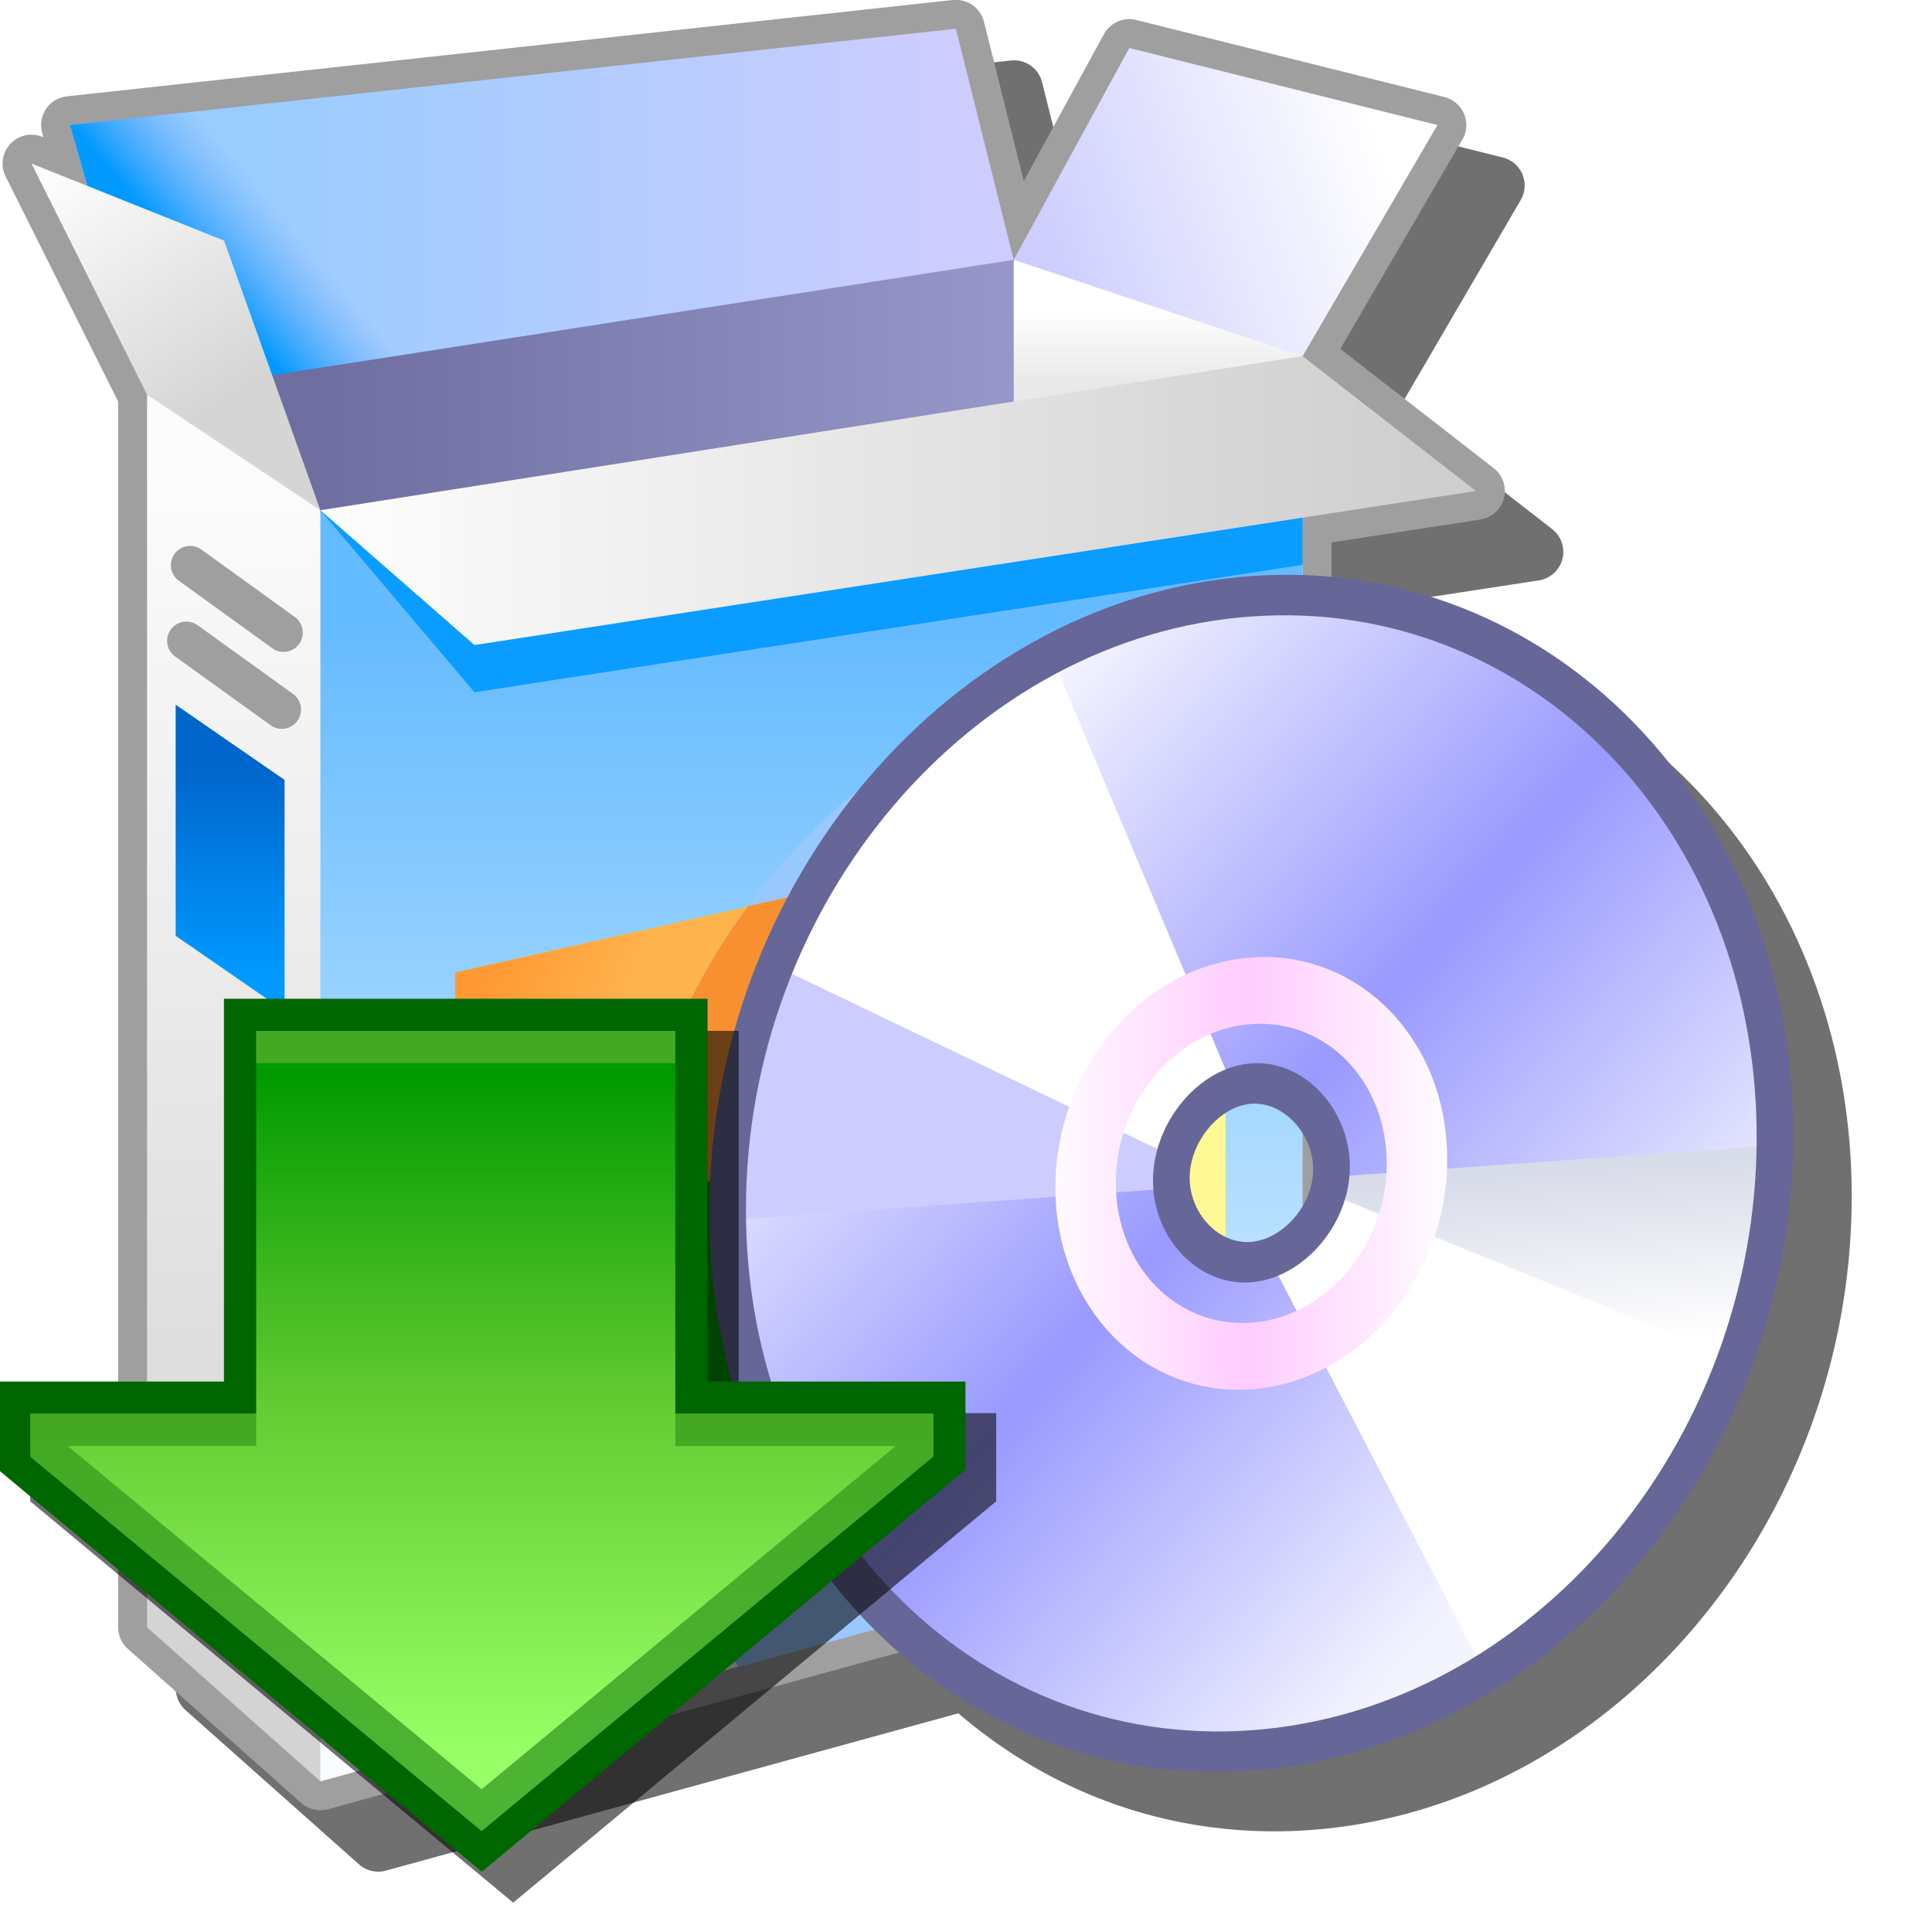 <?xml version="1.0" encoding="UTF-8" standalone="no"?>
<svg
   inkscape:export-ydpi="96"
   inkscape:export-xdpi="96"
   inkscape:export-filename="software.png"
   width="16"
   height="16"
   viewBox="0 0 16 16"
   version="1.1"
   id="svg8"
   inkscape:version="1.3.2 (1:1.3.2+202311252150+091e20ef0f)"
   sodipodi:docname="install2.svg"
   xmlns:inkscape="http://www.inkscape.org/namespaces/inkscape"
   xmlns:sodipodi="http://sodipodi.sourceforge.net/DTD/sodipodi-0.dtd"
   xmlns:xlink="http://www.w3.org/1999/xlink"
   xmlns="http://www.w3.org/2000/svg"
   xmlns:svg="http://www.w3.org/2000/svg"
   xmlns:rdf="http://www.w3.org/1999/02/22-rdf-syntax-ns#"
   xmlns:cc="http://creativecommons.org/ns#"
   xmlns:dc="http://purl.org/dc/elements/1.1/">
  <defs
     id="defs2">
    <linearGradient
       inkscape:collect="always"
       id="linearGradient611593">
      <stop
         style="stop-color:#ffffff;stop-opacity:1"
         offset="0"
         id="stop611589" />
      <stop
         style="stop-color:#d8dce9;stop-opacity:1"
         offset="1"
         id="stop611591" />
    </linearGradient>
    <linearGradient
       inkscape:collect="always"
       id="linearGradient355316">
      <stop
         style="stop-color:#f4f4ff;stop-opacity:1"
         offset="0"
         id="stop355310" />
      <stop
         style="stop-color:#9999ff;stop-opacity:1"
         offset="0.5"
         id="stop355312" />
      <stop
         style="stop-color:#f4f4ff;stop-opacity:1"
         offset="1"
         id="stop355314" />
    </linearGradient>
    <linearGradient
       inkscape:collect="always"
       id="linearGradient300281">
      <stop
         style="stop-color:#0099ff;stop-opacity:1"
         offset="0"
         id="stop300277" />
      <stop
         style="stop-color:#57a2ff;stop-opacity:0;"
         offset="1"
         id="stop300279" />
    </linearGradient>
    <linearGradient
       inkscape:collect="always"
       id="linearGradient206700">
      <stop
         style="stop-color:#ff9933;stop-opacity:1"
         offset="0"
         id="stop206696" />
      <stop
         style="stop-color:#ffb34d;stop-opacity:1"
         offset="1"
         id="stop206698" />
    </linearGradient>
    <linearGradient
       inkscape:collect="always"
       id="linearGradient162493">
      <stop
         style="stop-color:#009900;stop-opacity:1"
         offset="0"
         id="stop162489" />
      <stop
         style="stop-color:#99ff66;stop-opacity:1"
         offset="1"
         id="stop162491" />
    </linearGradient>
    <linearGradient
       inkscape:collect="always"
       id="linearGradient149205">
      <stop
         style="stop-color:#0066cc;stop-opacity:1"
         offset="0"
         id="stop149201" />
      <stop
         style="stop-color:#0099ff;stop-opacity:1"
         offset="1"
         id="stop149203" />
    </linearGradient>
    <linearGradient
       inkscape:collect="always"
       id="linearGradient123919">
      <stop
         style="stop-color:#fafdff;stop-opacity:1"
         offset="0"
         id="stop123915" />
      <stop
         style="stop-color:#65bbff;stop-opacity:1"
         offset="1"
         id="stop123917" />
    </linearGradient>
    <linearGradient
       inkscape:collect="always"
       id="linearGradient106181">
      <stop
         style="stop-color:#d3d3d3;stop-opacity:1"
         offset="0"
         id="stop106177" />
      <stop
         style="stop-color:#fcfcfc;stop-opacity:1"
         offset="1"
         id="stop106179" />
    </linearGradient>
    <linearGradient
       inkscape:collect="always"
       id="linearGradient91994">
      <stop
         style="stop-color:#d5d5d5;stop-opacity:1"
         offset="0"
         id="stop91990" />
      <stop
         style="stop-color:#fcfcfc;stop-opacity:1"
         offset="1"
         id="stop91992" />
    </linearGradient>
    <linearGradient
       inkscape:collect="always"
       id="linearGradient74734">
      <stop
         style="stop-color:#99ccff;stop-opacity:1"
         offset="0"
         id="stop74730" />
      <stop
         style="stop-color:#ccccff;stop-opacity:1"
         offset="1"
         id="stop74732" />
    </linearGradient>
    <linearGradient
       inkscape:collect="always"
       id="linearGradient56209">
      <stop
         style="stop-color:#6e6ea1;stop-opacity:1"
         offset="0"
         id="stop56205" />
      <stop
         style="stop-color:#9696c9;stop-opacity:1"
         offset="1"
         id="stop56207" />
    </linearGradient>
    <linearGradient
       inkscape:collect="always"
       id="linearGradient37482">
      <stop
         style="stop-color:#e9e9e9;stop-opacity:1"
         offset="0"
         id="stop37478" />
      <stop
         style="stop-color:#ffffff;stop-opacity:1"
         offset="1"
         id="stop37480" />
    </linearGradient>
    <linearGradient
       inkscape:collect="always"
       id="linearGradient17516">
      <stop
         style="stop-color:#ccccff;stop-opacity:1"
         offset="0"
         id="stop17512" />
      <stop
         style="stop-color:#ffffff;stop-opacity:1"
         offset="1"
         id="stop17514" />
    </linearGradient>
    <linearGradient
       inkscape:collect="always"
       id="linearGradient3547">
      <stop
         style="stop-color:#fcfcfc;stop-opacity:1"
         offset="0"
         id="stop3543" />
      <stop
         style="stop-color:#cecece;stop-opacity:1"
         offset="1"
         id="stop3545" />
    </linearGradient>
    <linearGradient
       inkscape:collect="always"
       xlink:href="#linearGradient3547"
       id="linearGradient3549"
       x1="-125.932"
       y1="23.25"
       x2="-97.932"
       y2="23.25"
       gradientUnits="userSpaceOnUse"
       gradientTransform="translate(-13.5,-1)" />
    <linearGradient
       inkscape:collect="always"
       xlink:href="#linearGradient17516"
       id="linearGradient17518"
       x1="-108.432"
       y1="17"
       x2="-99.432"
       y2="14"
       gradientUnits="userSpaceOnUse"
       gradientTransform="translate(-13.5,-1)" />
    <linearGradient
       inkscape:collect="always"
       xlink:href="#linearGradient37482"
       id="linearGradient37484"
       x1="-106.432"
       y1="20.186"
       x2="-106.432"
       y2="18.25"
       gradientUnits="userSpaceOnUse"
       gradientTransform="translate(-13.5,-1)" />
    <linearGradient
       inkscape:collect="always"
       xlink:href="#linearGradient56209"
       id="linearGradient56211"
       x1="-126.932"
       y1="21.75"
       x2="-109.432"
       y2="21.75"
       gradientUnits="userSpaceOnUse"
       gradientTransform="translate(-13.5,-1)" />
    <linearGradient
       inkscape:collect="always"
       xlink:href="#linearGradient74734"
       id="linearGradient74736"
       x1="-128.932"
       y1="15.75"
       x2="-110.932"
       y2="15.75"
       gradientUnits="userSpaceOnUse"
       gradientTransform="translate(-13.5,-1)" />
    <linearGradient
       inkscape:collect="always"
       xlink:href="#linearGradient91994"
       id="linearGradient91996"
       x1="-129.932"
       y1="21"
       x2="-133.932"
       y2="15"
       gradientUnits="userSpaceOnUse"
       gradientTransform="translate(-13.5,-1)" />
    <linearGradient
       inkscape:collect="always"
       xlink:href="#linearGradient106181"
       id="linearGradient106183"
       x1="-129.432"
       y1="53.5"
       x2="-129.432"
       y2="22.5"
       gradientUnits="userSpaceOnUse"
       gradientTransform="translate(-13.5,-1)" />
    <linearGradient
       inkscape:collect="always"
       xlink:href="#linearGradient123919"
       id="linearGradient123921"
       x1="-124.932"
       y1="55"
       x2="-124.932"
       y2="26.5"
       gradientUnits="userSpaceOnUse"
       gradientTransform="translate(-13.5,-1)" />
    <linearGradient
       inkscape:collect="always"
       xlink:href="#linearGradient149205"
       id="linearGradient149207"
       x1="-130.98"
       y1="30.146"
       x2="-130.98"
       y2="35.468"
       gradientUnits="userSpaceOnUse"
       gradientTransform="translate(-11.758,-0.952)" />
    <linearGradient
       inkscape:collect="always"
       xlink:href="#linearGradient206700"
       id="linearGradient162495"
       x1="-124.531"
       y1="36.657"
       x2="-121.121"
       y2="37.992"
       gradientUnits="userSpaceOnUse"
       gradientTransform="translate(-12,-1)" />
    <linearGradient
       inkscape:collect="always"
       xlink:href="#linearGradient162493"
       id="linearGradient179765"
       gradientUnits="userSpaceOnUse"
       x1="-123.939"
       y1="50.5"
       x2="-123.939"
       y2="40.5"
       gradientTransform="translate(-12,-1)" />
    <linearGradient
       inkscape:collect="always"
       xlink:href="#linearGradient300281"
       id="linearGradient300283"
       x1="-163.468"
       y1="18.051"
       x2="-161.43"
       y2="16.332"
       gradientUnits="userSpaceOnUse"
       gradientTransform="translate(20,-1.5)" />
    <linearGradient
       inkscape:collect="always"
       id="linearGradient55884">
      <stop
         style="stop-color:#fffaff;stop-opacity:1"
         offset="0"
         id="stop55880" />
      <stop
         style="stop-color:#ffccff;stop-opacity:1"
         offset="0.5"
         id="stop55937" />
      <stop
         style="stop-color:#fffaff;stop-opacity:1"
         offset="1"
         id="stop55882" />
    </linearGradient>
    <linearGradient
       inkscape:collect="always"
       xlink:href="#linearGradient355316"
       id="linearGradient3027-5"
       x1="-129.432"
       y1="84.5"
       x2="-103.432"
       y2="112"
       gradientUnits="userSpaceOnUse"
       gradientTransform="translate(-12.568)" />
    <linearGradient
       inkscape:collect="always"
       xlink:href="#linearGradient55884"
       id="linearGradient55886-2"
       x1="-123.89"
       y1="98.65"
       x2="-108.079"
       y2="98.65"
       gradientUnits="userSpaceOnUse" />
    <linearGradient
       inkscape:collect="always"
       xlink:href="#linearGradient611593"
       id="linearGradient611595"
       x1="-109.325"
       y1="105.973"
       x2="-109.325"
       y2="99.412"
       gradientUnits="userSpaceOnUse" />
    <filter
       inkscape:collect="always"
       style="color-interpolation-filters:sRGB"
       id="filter42"
       x="-0.148"
       y="-0.146"
       width="1.296"
       height="1.292">
      <feGaussianBlur
         inkscape:collect="always"
         stdDeviation="0.914"
         id="feGaussianBlur42" />
    </filter>
    <linearGradient
       id="linearGradient1140-6-6"
       x1="-46.438"
       x2="-46.438"
       y1="24.605"
       y2="45.852"
       gradientUnits="userSpaceOnUse">
      <stop
         stop-color="#95fb62"
         offset="0"
         id="stop32-8"
         style="stop-color:#99ff66;stop-opacity:1" />
      <stop
         stop-color="#6c3"
         offset=".5"
         id="stop34-8" />
      <stop
         stop-color="#0a9e05"
         offset="1"
         id="stop36-4"
         style="stop-color:#009900;stop-opacity:1" />
    </linearGradient>
    <linearGradient
       id="linearGradient1152-5-3"
       x1="-46.531"
       x2="-46.531"
       y1="24.125"
       y2="34.818"
       gradientUnits="userSpaceOnUse">
      <stop
         stop-color="#4db333"
         offset="0"
         id="stop39-1" />
      <stop
         stop-color="#43a923"
         offset="1"
         id="stop41-4" />
    </linearGradient>
    <linearGradient
       inkscape:collect="always"
       xlink:href="#linearGradient1140-6-6"
       id="linearGradient6"
       gradientUnits="userSpaceOnUse"
       x1="-46.438"
       y1="24.605"
       x2="-46.438"
       y2="45.852" />
    <linearGradient
       inkscape:collect="always"
       xlink:href="#linearGradient1152-5-3"
       id="linearGradient7"
       gradientUnits="userSpaceOnUse"
       x1="-46.531"
       y1="24.125"
       x2="-46.531"
       y2="34.818" />
    <filter
       inkscape:collect="always"
       style="color-interpolation-filters:sRGB"
       id="filter13"
       x="-0.14"
       y="-0.155"
       width="1.28"
       height="1.31">
      <feGaussianBlur
         inkscape:collect="always"
         stdDeviation="0.466"
         id="feGaussianBlur13" />
    </filter>
  </defs>
  <sodipodi:namedview
     inkscape:guide-bbox="true"
     showguides="true"
     id="base"
     pagecolor="#ffffff"
     bordercolor="#666666"
     borderopacity="1.0"
     inkscape:pageopacity="0.0"
     inkscape:pageshadow="2"
     inkscape:zoom="63.613784"
     inkscape:cx="8.9681821"
     inkscape:cy="9.5340972"
     inkscape:document-units="px"
     inkscape:current-layer="g611093"
     inkscape:document-rotation="0"
     showgrid="false"
     units="px"
     inkscape:window-width="3840"
     inkscape:window-height="2058"
     inkscape:window-x="3840"
     inkscape:window-y="0"
     inkscape:window-maximized="1"
     inkscape:snap-bbox="true"
     inkscape:bbox-nodes="true"
     fit-margin-top="0"
     fit-margin-left="0"
     fit-margin-right="0"
     fit-margin-bottom="0"
     inkscape:bbox-paths="false"
     inkscape:snap-global="true"
     inkscape:snap-intersection-paths="true"
     inkscape:snap-grids="true"
     inkscape:pagecheckerboard="0"
     inkscape:object-paths="true"
     inkscape:showpageshadow="2"
     inkscape:deskcolor="#d1d1d1">
    <inkscape:grid
       type="xygrid"
       id="grid1504"
       originx="0"
       originy="0"
       spacingy="1"
       spacingx="1"
       units="px"
       visible="false" />
    <inkscape:grid
       type="xygrid"
       id="grid1507"
       spacingx="0.5"
       spacingy="0.5"
       originx="0"
       originy="0"
       units="px"
       visible="false" />
  </sodipodi:namedview>
  <g
     inkscape:label="Layer 1"
     inkscape:groupmode="layer"
     id="layer1"
     transform="translate(-12.568)">
    <g
       id="g611093">
      <path
         id="path1"
         style="color:#000000;fill:#000000;fill-opacity:1;stroke-linecap:round;stroke-linejoin:round;-inkscape-stroke:none;filter:url(#filter42);opacity:0.75"
         d="M 20.94,0.501 14.696,1.179 13.598,1.298 a 0.239,0.239 0 0 0 -0.203,0.305 l 0.01,0.035 -0.01,-0.004 a 0.239,0.239 0 0 0 -0.303,0.328 l 0.932,1.865 V 13.984 a 0.239,0.239 0 0 0 0.08,0.178 l 1.436,1.277 a 0.239,0.239 0 0 0 0.223,0.053 l 4.742,-1.303 c 0.786,0.675 1.799,1.045 2.908,0.967 2.492,-0.177 4.49,-2.53 4.49,-5.25 3.8e-5,-2.465 -1.66,-4.415 -3.826,-4.627 V 5.181 4.996 l 1.232,-0.189 A 0.239,0.239 0 0 0 25.42,4.38 L 24.149,3.392 25.161,1.658 A 0.239,0.239 0 0 0 25.012,1.304 L 22.459,0.665 A 0.239,0.239 0 0 0 22.192,0.785 L 21.528,1.999 21.198,0.681 A 0.239,0.239 0 0 0 20.94,0.501 Z" />
      <g
         id="g1649"
         transform="matrix(0.319,0,0,0.319,60.019,-2.952)">
        <g
           id="g611061">
          <path
             id="path344777"
             style="fill:none;fill-opacity:1;stroke:#9f9f9f;stroke-width:1.5;stroke-linecap:round;stroke-linejoin:round;stroke-miterlimit:4;stroke-dasharray:none;stroke-opacity:1"
             d="m -123.932,10 -19.564,2.127 -3.436,0.373 0.451,1.58 -1.451,-0.58 3,6 v 32 l 4.5,4 25.5,-7 v -24 -0.582 -1.227 l 4.5,-0.691 -4.5,-3.5 3.5,-6 -8,-2 -3,5.5 z" />
          <path
             style="fill:url(#linearGradient74736);fill-opacity:1;stroke:none;stroke-width:1px;stroke-linecap:butt;stroke-linejoin:miter;stroke-opacity:1"
             d="m -122.432,16 -1.5,-6 -23,2.5 2,7 11.088,0.579 z"
             id="path1975"
             sodipodi:nodetypes="cccccc" />
          <path
             style="fill:url(#linearGradient17518);fill-opacity:1;stroke:none;stroke-width:1px;stroke-linecap:butt;stroke-linejoin:miter;stroke-opacity:1"
             d="m -119.432,10.5 8,2 -3.5,6 -4.598,-0.487 L -122.432,16 Z"
             id="path2323"
             sodipodi:nodetypes="cccccc" />
          <path
             style="fill:url(#linearGradient37484);fill-opacity:1;stroke:none;stroke-width:1px;stroke-linecap:butt;stroke-linejoin:miter;stroke-opacity:1"
             d="m -122.432,16 -1.842,8.5 h 9.342 v -6 z"
             id="path2966"
             sodipodi:nodetypes="ccccc" />
          <path
             style="mix-blend-mode:normal;fill:url(#linearGradient300283);fill-opacity:1;stroke:none;stroke-width:1px;stroke-linecap:butt;stroke-linejoin:miter;stroke-opacity:1"
             d="m -143.496,12.127 -3.436,0.373 2,7 7.391,-0.814 z"
             id="path296472"
             sodipodi:nodetypes="ccccc" />
          <path
             style="fill:url(#linearGradient56211);fill-opacity:1;stroke:none;stroke-width:1px;stroke-linecap:butt;stroke-linejoin:miter;stroke-opacity:1"
             d="m -122.432,16 -22.5,3.5 0.243,5.988 22.257,0.012 z"
             id="path3100"
             sodipodi:nodetypes="ccccc" />
          <path
             style="fill:url(#linearGradient106183);fill-opacity:1;stroke:none;stroke-width:1px;stroke-linecap:butt;stroke-linejoin:miter;stroke-opacity:1"
             d="m -140.432,55.5 -4.5,-4 v -32 l 1.968,0.38 2.532,2.62 1.198,19.412 z"
             id="path1451"
             sodipodi:nodetypes="ccccccc" />
          <path
             style="fill:url(#linearGradient123921);fill-opacity:1;stroke:none;stroke-width:1px;stroke-linecap:butt;stroke-linejoin:miter;stroke-opacity:1"
             d="m -140.432,22.5 v 33 l 25.5,-7 V 19.154 Z"
             id="path1094"
             sodipodi:nodetypes="ccccc" />
          <path
             style="fill:url(#linearGradient91996);fill-opacity:1;stroke:none;stroke-width:1px;stroke-linecap:butt;stroke-linejoin:miter;stroke-opacity:1"
             d="m -140.432,22.5 -2.5,-7 -5,-2 3,6 z"
             id="path1713"
             sodipodi:nodetypes="ccccc" />
          <path
             style="mix-blend-mode:normal;fill:#0a9cff;fill-opacity:1;stroke:none;stroke-width:1px;stroke-linecap:butt;stroke-linejoin:miter;stroke-opacity:1"
             d="m -140.432,22.5 4,4.725 21.5,-3.308 v -4.763 z"
             id="path248427"
             sodipodi:nodetypes="ccccc" />
          <path
             style="fill:url(#linearGradient3549);fill-opacity:1;stroke:none;stroke-width:1px;stroke-linecap:butt;stroke-linejoin:miter;stroke-opacity:1"
             d="m -140.432,22.5 4,3.5 26,-4 -4.5,-3.5 z"
             id="path3300"
             sodipodi:nodetypes="ccccc" />
          <path
             style="fill:url(#linearGradient149207);fill-opacity:1;stroke:none;stroke-width:1px;stroke-linecap:butt;stroke-linejoin:miter;stroke-opacity:1"
             d="m -141.362,35.501 v -6 l -2.827,-1.953 v 6 z"
             id="path142728"
             sodipodi:nodetypes="ccccc" />
          <path
             style="fill:none;stroke:#9f9f9f;stroke-width:1;stroke-linecap:round;stroke-linejoin:miter;stroke-miterlimit:4;stroke-dasharray:none;stroke-opacity:1"
             d="m -143.813,23.926 2.425,1.752"
             id="path142886"
             sodipodi:nodetypes="cc" />
          <path
             style="fill:none;stroke:#9f9f9f;stroke-width:1;stroke-linecap:round;stroke-linejoin:miter;stroke-miterlimit:4;stroke-dasharray:none;stroke-opacity:1"
             d="m -143.911,25.891 2.477,1.784"
             id="path142886-3"
             sodipodi:nodetypes="cc" />
          <path
             style="fill:none;stroke:#9f9f9f;stroke-width:1;stroke-linecap:round;stroke-linejoin:miter;stroke-miterlimit:4;stroke-dasharray:none;stroke-opacity:1"
             d="m -143.865,46.946 2.362,1.957"
             id="path142886-6"
             sodipodi:nodetypes="cc" />
          <path
             style="fill:none;stroke:#9f9f9f;stroke-width:1;stroke-linecap:round;stroke-linejoin:miter;stroke-miterlimit:4;stroke-dasharray:none;stroke-opacity:1"
             d="m -143.872,49.406 2.369,1.93"
             id="path142886-3-7"
             sodipodi:nodetypes="cc" />
          <path
             style="fill:url(#linearGradient179765);fill-opacity:1;stroke:none;stroke-width:1px;stroke-linecap:butt;stroke-linejoin:miter;stroke-opacity:1"
             d="M -136.932,34.5 V 50 l 20,-5 V 30 Z"
             id="path143287"
             sodipodi:nodetypes="ccccc" />
          <path
             style="fill:url(#linearGradient162495);fill-opacity:1;stroke:none;stroke-width:1px;stroke-linecap:butt;stroke-linejoin:miter;stroke-opacity:1"
             d="m -136.932,34.5 v 2.535 c 5,0.465 9.822,5.343 12.477,9.846 L -116.932,45 V 30 Z"
             id="path179431"
             sodipodi:nodetypes="cccccc" />
          <path
             style="fill:#fff995;fill-opacity:1;stroke:none;stroke-width:1px;stroke-linecap:butt;stroke-linejoin:miter;stroke-opacity:1"
             d="m -119.653,30.612 c -1.477,4.392 -4.896,14.437 -4.802,16.269 L -116.932,45 V 30 Z"
             id="path373011"
             sodipodi:nodetypes="ccccc" />
        </g>
        <g
           id="g611040">
          <path
             id="path388327"
             style="opacity:1;mix-blend-mode:normal;fill:#99c8ff;fill-opacity:1;fill-rule:evenodd;stroke:none;stroke-width:0.659;stroke-linecap:round;stroke-linejoin:round;stroke-miterlimit:4;stroke-dasharray:none;stop-color:#000000"
             d="m -118.627,26.599 c -7.805,0.554 -14.063,7.926 -14.062,16.445 -6e-5,3.66 1.167,6.956 3.118,9.482 l 8.053,-2.218 z"
             sodipodi:nodetypes="ccccc" />
          <path
             id="path565517"
             style="opacity:1;mix-blend-mode:normal;fill:#f99030;fill-opacity:1;fill-rule:evenodd;stroke:none;stroke-width:0.659;stroke-linecap:round;stroke-linejoin:round;stroke-miterlimit:4;stroke-dasharray:none;stop-color:#000000"
             d="m -129.331,32.776 c -1.288,1.75 -2.261,3.782 -2.82,5.976 2.252,1.534 4.891,3.332 11.154,7.265 4.263,-11.453 -5.503,-13.863 -5.503,-13.863 z"
             sodipodi:nodetypes="ccccc" />
          <path
             id="path598739"
             style="opacity:1;mix-blend-mode:normal;fill:#009900;fill-opacity:1;fill-rule:evenodd;stroke:none;stroke-width:0.659;stroke-linecap:round;stroke-linejoin:round;stroke-miterlimit:4;stroke-dasharray:none;stop-color:#000000"
             d="m -123.944,44.153 c -1.853,-1.186 -6.05,-4.018 -8.206,-5.402 -0.346,1.368 -0.538,2.829 -0.538,4.293 -3e-5,2.016 0.354,3.922 0.999,5.649 l 8.759,-2.194 z"
             sodipodi:nodetypes="cccccc" />
        </g>
        <g
           id="g84489-7"
           transform="matrix(0.628,-0.045,0,0.692,-43.553,-33.76)">
          <path
             id="circle2983-0"
             style="opacity:1;fill:url(#linearGradient3027-5);fill-opacity:1;fill-rule:evenodd;stroke:none;stroke-width:1;stroke-linecap:round;stroke-linejoin:round;stroke-miterlimit:4;stroke-dasharray:none;stop-color:#000000"
             d="M -128.35,77 A 21.65,21.65 0 0 0 -150,98.65 21.65,21.65 0 0 0 -128.35,120.301 21.65,21.65 0 0 0 -106.699,98.65 21.65,21.65 0 0 0 -128.35,77 Z m 0,18.477 a 3.173,3.173 0 0 1 3.172,3.174 3.173,3.173 0 0 1 -3.172,3.172 3.173,3.173 0 0 1 -3.174,-3.172 3.173,3.173 0 0 1 3.174,-3.174 z"
             transform="translate(12.568)" />
          <path
             id="path1609-9"
             style="opacity:1;fill:#ccccff;fill-opacity:1;stroke:none;stroke-width:1px;stroke-linecap:butt;stroke-linejoin:miter;stroke-opacity:1"
             d="m -141.699,82 c -2.79,0.522 -8.5,10.04 -8.5,17 h 18.732 c -0.025,-0.115 -0.044,-0.232 -0.057,-0.35 0.015,-1.155 0.657,-2.211 1.676,-2.756 z"
             transform="translate(12.568)"
             sodipodi:nodetypes="cccccc" />
          <path
             id="path611492"
             style="opacity:1;fill:url(#linearGradient611595);fill-opacity:1;stroke:none;stroke-width:1px;stroke-linecap:butt;stroke-linejoin:miter;stroke-opacity:1"
             d="m -125.197,99 c -0.115,1.032 -0.728,1.942 -1.641,2.438 L -113.699,115 c 3.556,-3.556 7.5,-11 7,-16 z"
             transform="translate(12.568)"
             sodipodi:nodetypes="ccccc" />
          <path
             id="path1891-3"
             style="opacity:1;fill:#ffffff;fill-opacity:1;stroke:none;stroke-width:1px;stroke-linecap:butt;stroke-linejoin:miter;stroke-opacity:1"
             d="m -136.699,78.5 c -5,2.5 -9.5,7.5 -11.5,11 l 16.795,8.398 a 3.173,3.173 0 0 1 2.393,-2.316 z m 11.389,21.041 a 3.173,3.173 0 0 1 -2.371,2.207 L -118.699,118 c 4,-1.5 10,-8.5 10.5,-11 z"
             transform="translate(12.568)" />
          <path
             id="path959-6"
             style="opacity:1;fill:none;fill-rule:evenodd;stroke:#666699;stroke-width:1.516;stroke-linecap:round;stroke-linejoin:round;stroke-miterlimit:4;stroke-dasharray:none;stroke-opacity:1;stop-color:#000000"
             d="m -128.35,77 c -11.957,-2.14e-4 -21.651,9.693 -21.65,21.65 -2.1e-4,11.957 9.693,21.651 21.65,21.65 11.957,2.1e-4 21.651,-9.693 21.65,-21.65 C -106.699,86.693 -116.392,77 -128.35,77 Z m 0.007,18.281 c 1.752,6.71e-4 3.309,1.637 3.309,3.389 -6.7e-4,1.751 -1.593,3.307 -3.344,3.307 -1.752,4.1e-4 -3.278,-1.575 -3.278,-3.327 -4e-4,-1.753 1.561,-3.37 3.314,-3.369 z"
             transform="translate(12.568)"
             sodipodi:nodetypes="cccccccccc" />
          <circle
             style="opacity:1;fill:none;fill-rule:evenodd;stroke:url(#linearGradient55886-2);stroke-width:2.5;stroke-linecap:round;stroke-linejoin:round;stroke-miterlimit:4;stroke-dasharray:none;stop-color:#000000"
             id="circle2560-0"
             cx="-115.782"
             cy="98.65"
             r="6.85" />
        </g>
      </g>
      <path
         id="path12"
         style="color:#000000;opacity:0.75;fill:#000000;fill-opacity:1;-inkscape-stroke:none;filter:url(#filter13)"
         d="m 14.685,8.537 v 3.166 h -1.867 v 0.73 l 4,3.324 4,-3.324 V 11.703 H 18.685 V 8.537 Z" />
      <g
         transform="matrix(0.267,0,0,-0.267,28.956,21.087)"
         stroke-width="1px"
         id="g69-5">
        <path
           d="m -46.432,21.572 -14.5,12.053 v 2 h 7 v 11.874 h 14 V 35.625 h 8 v -2 z"
           fill="url(#linearGradient1140-6)"
           stroke="#006600"
           id="path63-6"
           style="fill:url(#linearGradient6)" />
        <path
           d="m -53.432,34.626 h -6.5 v -0.605 l 13.493,-11.191 13.507,11.198 v 0.597 h -7.5"
           fill="none"
           stroke="url(#linearGradient1152-5)"
           id="path65-2"
           style="stroke:url(#linearGradient7)" />
        <path
           d="m -53.432,46.5 h 13"
           fill="none"
           stroke="#43a923"
           id="path67-9" />
      </g>
    </g>
  </g>
</svg>

